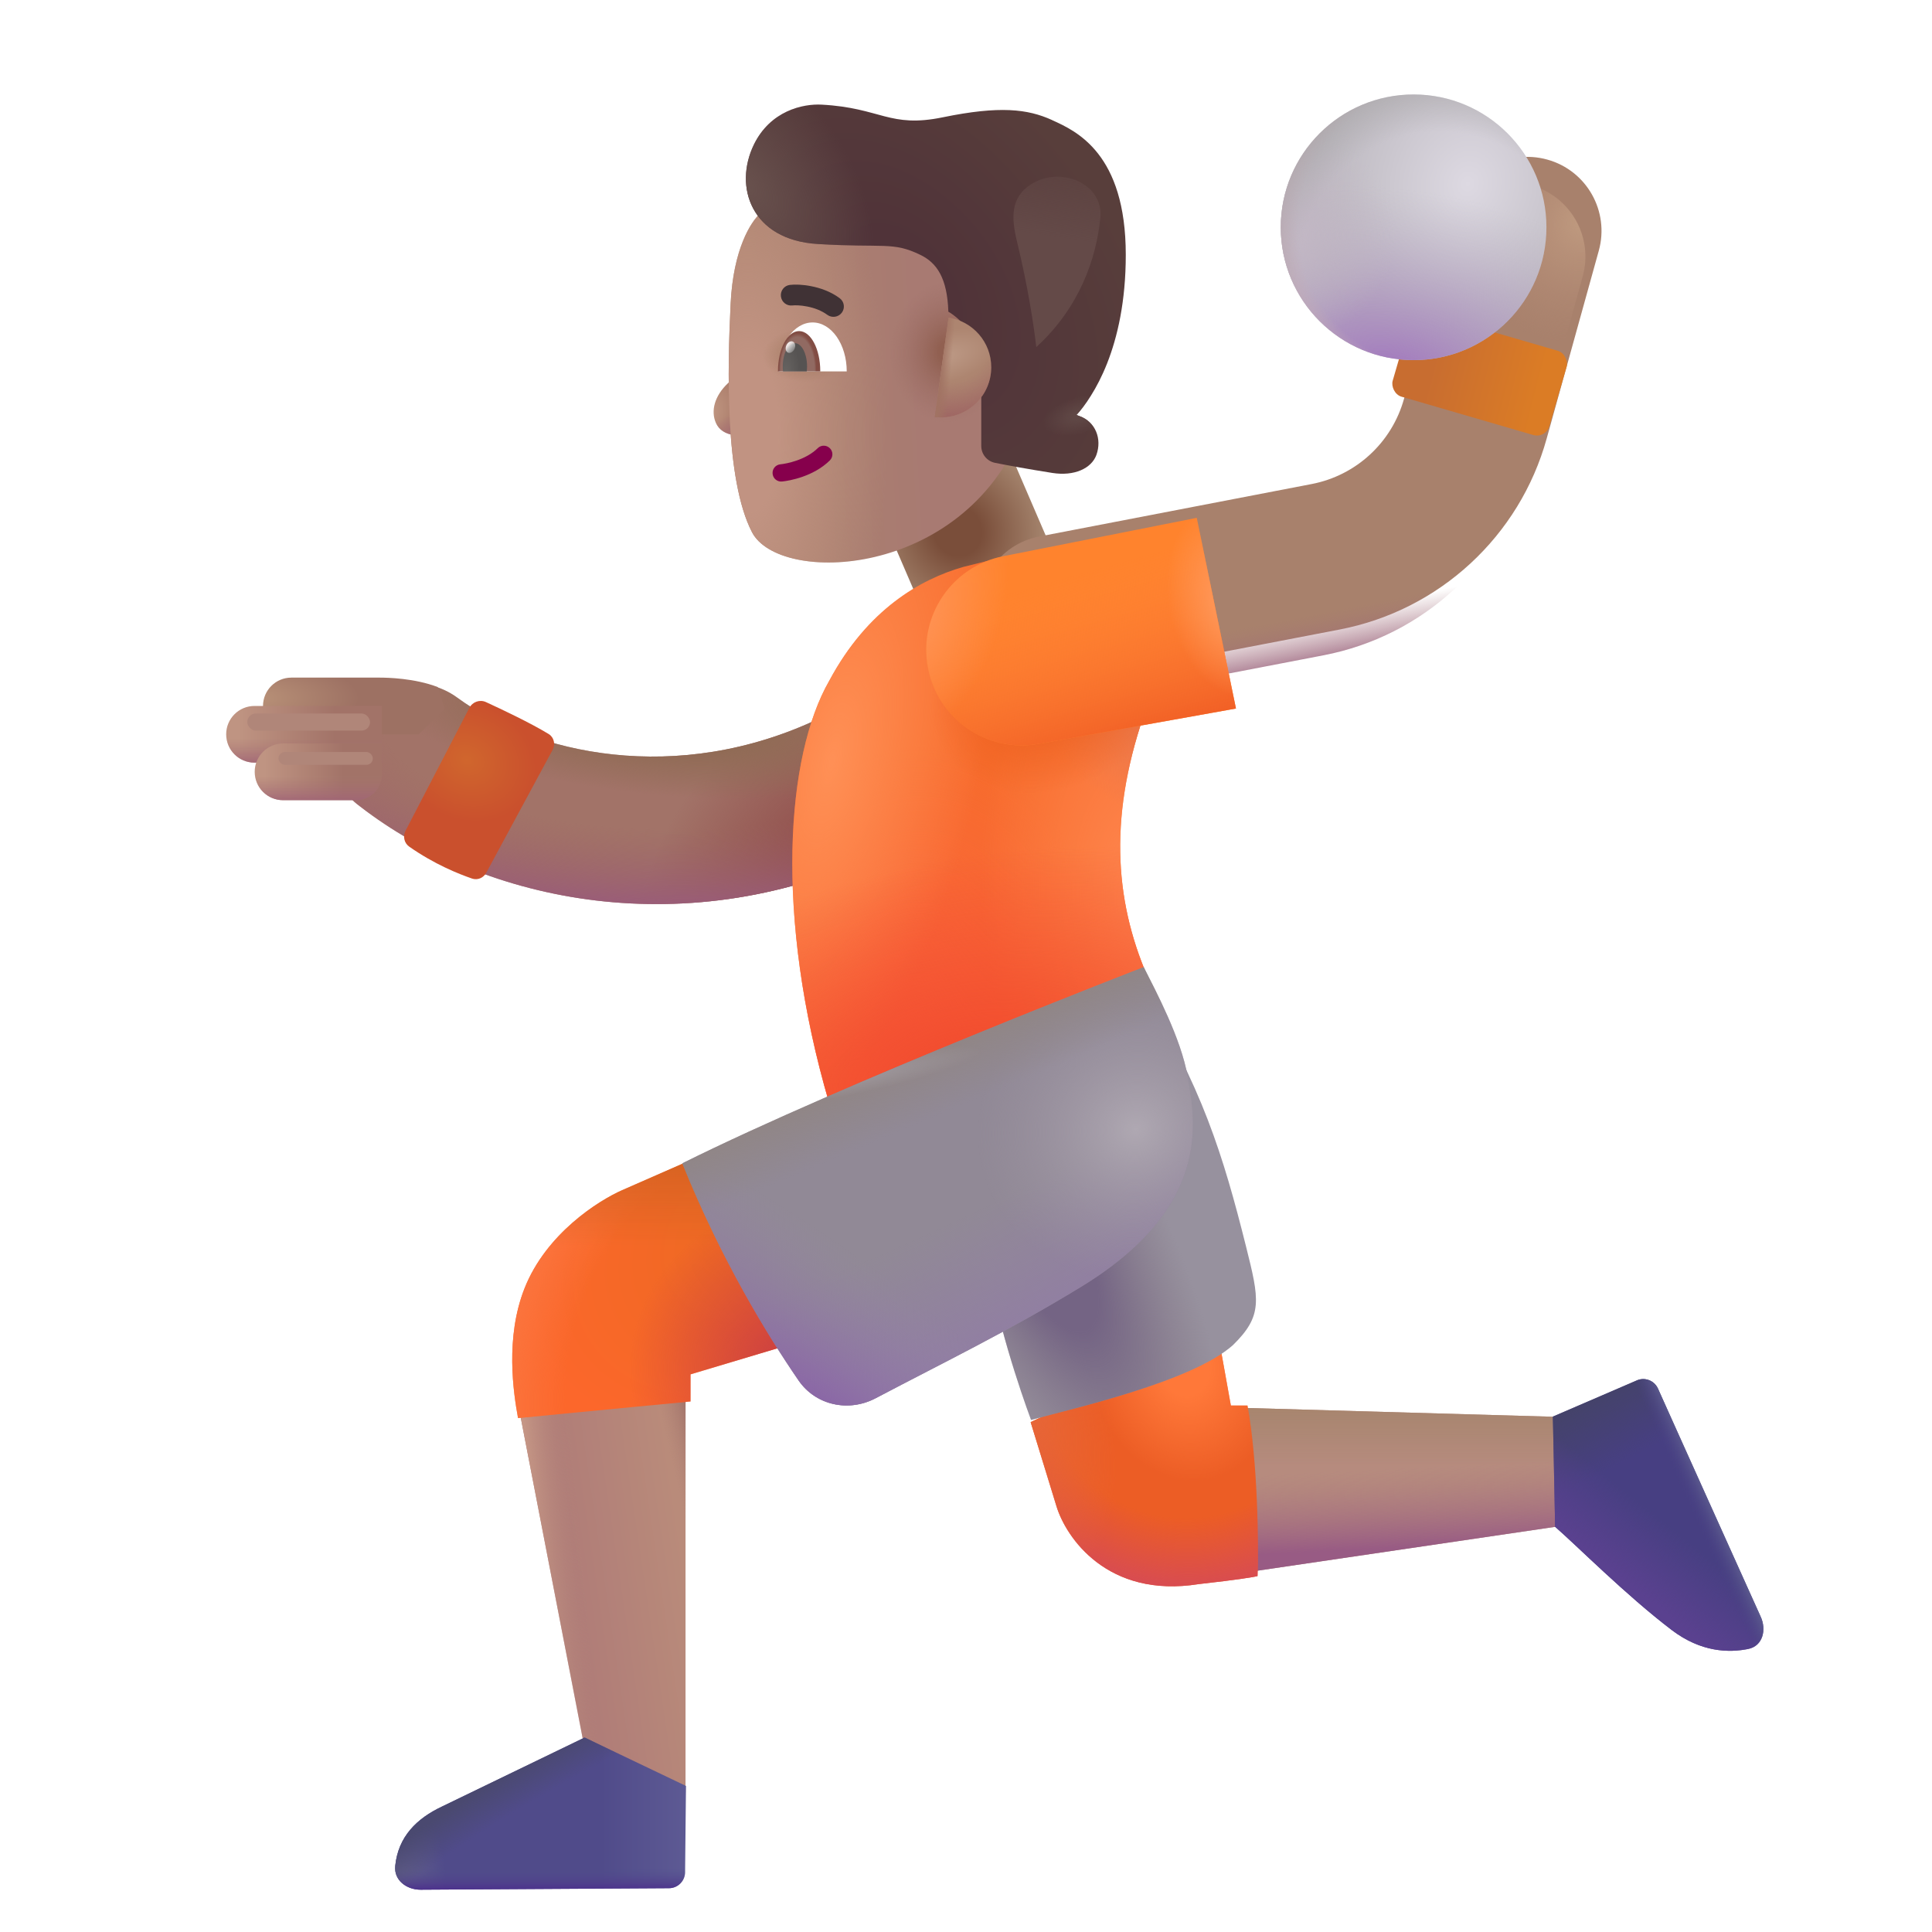 <svg viewBox="1 1 30 30" xmlns="http://www.w3.org/2000/svg">
<path d="M10.074 28.13L9.074 22.95L11.645 22.473V28.833L10.074 28.13Z" fill="url(#paint0_linear_3987_23779)"/>
<path d="M10.074 28.13L9.074 22.95L11.645 22.473V28.833L10.074 28.13Z" fill="url(#paint1_linear_3987_23779)"/>
<path d="M10.074 28.13L9.074 22.95L11.645 22.473V28.833L10.074 28.13Z" fill="url(#paint2_linear_3987_23779)"/>
<path d="M25.207 24.7L20.434 25.403L20.105 22.856L25.32 23.005L25.207 24.7Z" fill="#B68B7E"/>
<path d="M25.207 24.7L20.434 25.403L20.105 22.856L25.32 23.005L25.207 24.7Z" fill="url(#paint3_linear_3987_23779)"/>
<path d="M25.207 24.7L20.434 25.403L20.105 22.856L25.32 23.005L25.207 24.7Z" fill="url(#paint4_linear_3987_23779)"/>
<path d="M17.402 24.38L17.004 23.083L19.91 21.7L20.113 22.825H20.371C20.534 23.725 20.543 24.966 20.527 25.473C20.486 25.486 20.226 25.53 19.613 25.598C18.201 25.823 17.551 24.88 17.402 24.38Z" fill="#EC5D25"/>
<path d="M17.402 24.38L17.004 23.083L19.91 21.7L20.113 22.825H20.371C20.534 23.725 20.543 24.966 20.527 25.473C20.486 25.486 20.226 25.53 19.613 25.598C18.201 25.823 17.551 24.88 17.402 24.38Z" fill="url(#paint5_radial_3987_23779)"/>
<path d="M17.402 24.38L17.004 23.083L19.91 21.7L20.113 22.825H20.371C20.534 23.725 20.543 24.966 20.527 25.473C20.486 25.486 20.226 25.53 19.613 25.598C18.201 25.823 17.551 24.88 17.402 24.38Z" fill="url(#paint6_radial_3987_23779)"/>
<path d="M17.402 24.38L17.004 23.083L19.91 21.7L20.113 22.825H20.371C20.534 23.725 20.543 24.966 20.527 25.473C20.486 25.486 20.226 25.53 19.613 25.598C18.201 25.823 17.551 24.88 17.402 24.38Z" fill="url(#paint7_radial_3987_23779)"/>
<path d="M10.661 19.481L11.676 19.036L13.286 21.872L11.723 22.341V22.762L9.044 23.02C8.971 22.622 8.843 21.769 9.145 21.005C9.48 20.156 10.293 19.643 10.661 19.481Z" fill="url(#paint8_radial_3987_23779)"/>
<path d="M10.661 19.481L11.676 19.036L13.286 21.872L11.723 22.341V22.762L9.044 23.02C8.971 22.622 8.843 21.769 9.145 21.005C9.48 20.156 10.293 19.643 10.661 19.481Z" fill="url(#paint9_radial_3987_23779)"/>
<path d="M10.661 19.481L11.676 19.036L13.286 21.872L11.723 22.341V22.762L9.044 23.02C8.971 22.622 8.843 21.769 9.145 21.005C9.48 20.156 10.293 19.643 10.661 19.481Z" fill="url(#paint10_radial_3987_23779)"/>
<path d="M10.661 19.481L11.676 19.036L13.286 21.872L11.723 22.341V22.762L9.044 23.02C8.971 22.622 8.843 21.769 9.145 21.005C9.48 20.156 10.293 19.643 10.661 19.481Z" fill="url(#paint11_linear_3987_23779)"/>
<g filter="url(#filter0_i_3987_23779)">
<path d="M17.01 23.149C17.01 23.149 16.546 21.918 16.37 20.875C16.194 19.831 18.707 16.438 18.707 16.438C19.657 17.928 20.002 19.073 20.347 20.45C20.556 21.283 20.612 21.53 20.144 21.988C19.506 22.557 17.653 22.971 17.01 23.149Z" fill="#97919E"/>
<path d="M17.01 23.149C17.01 23.149 16.546 21.918 16.37 20.875C16.194 19.831 18.707 16.438 18.707 16.438C19.657 17.928 20.002 19.073 20.347 20.45C20.556 21.283 20.612 21.53 20.144 21.988C19.506 22.557 17.653 22.971 17.01 23.149Z" fill="url(#paint12_radial_3987_23779)"/>
</g>
<path fill-rule="evenodd" clip-rule="evenodd" d="M6.495 12.081C6.871 11.569 7.59 11.458 8.102 11.834C9.28 12.698 11.508 13.216 13.735 12.15C14.307 11.876 14.994 12.118 15.268 12.691C15.542 13.264 15.3 13.951 14.727 14.225C11.695 15.676 8.54 15.029 6.59 13.522C6.078 13.146 6.119 12.593 6.495 12.081Z" fill="#A27368"/>
<path fill-rule="evenodd" clip-rule="evenodd" d="M6.495 12.081C6.871 11.569 7.59 11.458 8.102 11.834C9.28 12.698 11.508 13.216 13.735 12.15C14.307 11.876 14.994 12.118 15.268 12.691C15.542 13.264 15.3 13.951 14.727 14.225C11.695 15.676 8.54 15.029 6.59 13.522C6.078 13.146 6.119 12.593 6.495 12.081Z" fill="url(#paint13_radial_3987_23779)"/>
<path fill-rule="evenodd" clip-rule="evenodd" d="M6.495 12.081C6.871 11.569 7.59 11.458 8.102 11.834C9.28 12.698 11.508 13.216 13.735 12.15C14.307 11.876 14.994 12.118 15.268 12.691C15.542 13.264 15.3 13.951 14.727 14.225C11.695 15.676 8.54 15.029 6.59 13.522C6.078 13.146 6.119 12.593 6.495 12.081Z" fill="url(#paint14_radial_3987_23779)"/>
<path fill-rule="evenodd" clip-rule="evenodd" d="M6.495 12.081C6.871 11.569 7.59 11.458 8.102 11.834C9.28 12.698 11.508 13.216 13.735 12.15C14.307 11.876 14.994 12.118 15.268 12.691C15.542 13.264 15.3 13.951 14.727 14.225C11.695 15.676 8.54 15.029 6.59 13.522C6.078 13.146 6.119 12.593 6.495 12.081Z" fill="url(#paint15_radial_3987_23779)"/>
<rect x="14.437" y="8.418" width="2.217" height="3.3" transform="rotate(-23.31 14.437 8.418)" fill="url(#paint16_radial_3987_23779)"/>
<path d="M15.953 9.805L16.627 9.636C16.86 9.578 17.103 9.568 17.34 9.606L18.871 11.801C18.228 13.486 18.276 14.835 18.773 16.055L13.876 18.13C13.02 15.212 13.21 12.732 13.875 11.574C14.473 10.455 15.301 9.993 15.953 9.805Z" fill="#F76C2C"/>
<path d="M15.953 9.805L16.627 9.636C16.86 9.578 17.103 9.568 17.34 9.606L18.871 11.801C18.228 13.486 18.276 14.835 18.773 16.055L13.876 18.13C13.02 15.212 13.21 12.732 13.875 11.574C14.473 10.455 15.301 9.993 15.953 9.805Z" fill="url(#paint17_radial_3987_23779)"/>
<path d="M15.953 9.805L16.627 9.636C16.86 9.578 17.103 9.568 17.34 9.606L18.871 11.801C18.228 13.486 18.276 14.835 18.773 16.055L13.876 18.13C13.02 15.212 13.21 12.732 13.875 11.574C14.473 10.455 15.301 9.993 15.953 9.805Z" fill="url(#paint18_radial_3987_23779)"/>
<path d="M15.953 9.805L16.627 9.636C16.86 9.578 17.103 9.568 17.34 9.606L18.871 11.801C18.228 13.486 18.276 14.835 18.773 16.055L13.876 18.13C13.02 15.212 13.21 12.732 13.875 11.574C14.473 10.455 15.301 9.993 15.953 9.805Z" fill="url(#paint19_radial_3987_23779)"/>
<path d="M15.953 9.805L16.627 9.636C16.86 9.578 17.103 9.568 17.34 9.606L18.871 11.801C18.228 13.486 18.276 14.835 18.773 16.055L13.876 18.13C13.02 15.212 13.21 12.732 13.875 11.574C14.473 10.455 15.301 9.993 15.953 9.805Z" fill="url(#paint20_radial_3987_23779)"/>
<path d="M15.953 9.805L16.627 9.636C16.86 9.578 17.103 9.568 17.34 9.606L18.871 11.801C18.228 13.486 18.276 14.835 18.773 16.055L13.876 18.13C13.02 15.212 13.21 12.732 13.875 11.574C14.473 10.455 15.301 9.993 15.953 9.805Z" fill="url(#paint21_radial_3987_23779)"/>
<path d="M15.953 9.805L16.627 9.636C16.86 9.578 17.103 9.568 17.34 9.606L18.871 11.801C18.228 13.486 18.276 14.835 18.773 16.055L13.876 18.13C13.02 15.212 13.21 12.732 13.875 11.574C14.473 10.455 15.301 9.993 15.953 9.805Z" fill="url(#paint22_radial_3987_23779)"/>
<path d="M7.863 29.052L10.078 27.98L11.652 28.732L11.638 30.071C11.637 30.209 11.524 30.32 11.387 30.32L7.532 30.343C7.311 30.344 7.114 30.193 7.137 29.974C7.183 29.521 7.47 29.237 7.863 29.052Z" fill="url(#paint23_linear_3987_23779)"/>
<path d="M7.863 29.052L10.078 27.98L11.652 28.732L11.638 30.071C11.637 30.209 11.524 30.32 11.387 30.32L7.532 30.343C7.311 30.344 7.114 30.193 7.137 29.974C7.183 29.521 7.47 29.237 7.863 29.052Z" fill="url(#paint24_radial_3987_23779)"/>
<path d="M7.863 29.052L10.078 27.98L11.652 28.732L11.638 30.071C11.637 30.209 11.524 30.32 11.387 30.32L7.532 30.343C7.311 30.344 7.114 30.193 7.137 29.974C7.183 29.521 7.47 29.237 7.863 29.052Z" fill="url(#paint25_linear_3987_23779)"/>
<path d="M7.863 29.052L10.078 27.98L11.652 28.732L11.638 30.071C11.637 30.209 11.524 30.32 11.387 30.32L7.532 30.343C7.311 30.344 7.114 30.193 7.137 29.974C7.183 29.521 7.47 29.237 7.863 29.052Z" fill="url(#paint26_radial_3987_23779)"/>
<path d="M26.407 22.439L25.113 22.997L25.148 24.708C25.479 24.996 26.252 25.773 26.956 26.309C27.415 26.659 27.85 26.665 28.148 26.605C28.374 26.559 28.435 26.304 28.336 26.096L26.742 22.557C26.682 22.432 26.532 22.379 26.407 22.439Z" fill="#473F82"/>
<path d="M26.407 22.439L25.113 22.997L25.148 24.708C25.479 24.996 26.252 25.773 26.956 26.309C27.415 26.659 27.85 26.665 28.148 26.605C28.374 26.559 28.435 26.304 28.336 26.096L26.742 22.557C26.682 22.432 26.532 22.379 26.407 22.439Z" fill="url(#paint27_linear_3987_23779)"/>
<path d="M26.407 22.439L25.113 22.997L25.148 24.708C25.479 24.996 26.252 25.773 26.956 26.309C27.415 26.659 27.85 26.665 28.148 26.605C28.374 26.559 28.435 26.304 28.336 26.096L26.742 22.557C26.682 22.432 26.532 22.379 26.407 22.439Z" fill="url(#paint28_linear_3987_23779)"/>
<path d="M26.407 22.439L25.113 22.997L25.148 24.708C25.479 24.996 26.252 25.773 26.956 26.309C27.415 26.659 27.85 26.665 28.148 26.605C28.374 26.559 28.435 26.304 28.336 26.096L26.742 22.557C26.682 22.432 26.532 22.379 26.407 22.439Z" fill="url(#paint29_linear_3987_23779)"/>
<path d="M18.76 16.018C18.76 16.018 14.128 17.804 11.595 19.064C12.197 20.567 12.929 21.75 13.399 22.434C13.667 22.824 14.179 22.932 14.598 22.711C15.683 22.14 16.642 21.68 17.78 20.986C19.821 19.741 19.564 18.419 19.443 17.721C19.338 17.117 18.952 16.399 18.76 16.018Z" fill="#918996"/>
<path d="M18.76 16.018C18.76 16.018 14.128 17.804 11.595 19.064C12.197 20.567 12.929 21.75 13.399 22.434C13.667 22.824 14.179 22.932 14.598 22.711C15.683 22.14 16.642 21.68 17.78 20.986C19.821 19.741 19.564 18.419 19.443 17.721C19.338 17.117 18.952 16.399 18.76 16.018Z" fill="url(#paint30_radial_3987_23779)"/>
<path d="M18.76 16.018C18.76 16.018 14.128 17.804 11.595 19.064C12.197 20.567 12.929 21.75 13.399 22.434C13.667 22.824 14.179 22.932 14.598 22.711C15.683 22.14 16.642 21.68 17.78 20.986C19.821 19.741 19.564 18.419 19.443 17.721C19.338 17.117 18.952 16.399 18.76 16.018Z" fill="url(#paint31_radial_3987_23779)"/>
<path d="M18.76 16.018C18.76 16.018 14.128 17.804 11.595 19.064C12.197 20.567 12.929 21.75 13.399 22.434C13.667 22.824 14.179 22.932 14.598 22.711C15.683 22.14 16.642 21.68 17.78 20.986C19.821 19.741 19.564 18.419 19.443 17.721C19.338 17.117 18.952 16.399 18.76 16.018Z" fill="url(#paint32_radial_3987_23779)"/>
<path d="M18.76 16.018C18.76 16.018 14.128 17.804 11.595 19.064C12.197 20.567 12.929 21.75 13.399 22.434C13.667 22.824 14.179 22.932 14.598 22.711C15.683 22.14 16.642 21.68 17.78 20.986C19.821 19.741 19.564 18.419 19.443 17.721C19.338 17.117 18.952 16.399 18.76 16.018Z" fill="url(#paint33_linear_3987_23779)"/>
<path d="M18.76 16.018C18.76 16.018 14.128 17.804 11.595 19.064C12.197 20.567 12.929 21.75 13.399 22.434C13.667 22.824 14.179 22.932 14.598 22.711C15.683 22.14 16.642 21.68 17.78 20.986C19.821 19.741 19.564 18.419 19.443 17.721C19.338 17.117 18.952 16.399 18.76 16.018Z" fill="url(#paint34_radial_3987_23779)"/>
<g filter="url(#filter1_ii_3987_23779)">
<path fill-rule="evenodd" clip-rule="evenodd" d="M24.776 3.878C25.388 4.047 25.746 4.681 25.576 5.293L24.767 8.209C24.346 9.728 23.101 10.877 21.553 11.175L17.321 11.989C16.697 12.11 16.094 11.701 15.974 11.078C15.854 10.454 16.262 9.851 16.886 9.731L21.118 8.916C21.808 8.783 22.363 8.271 22.551 7.594L23.36 4.678C23.53 4.066 24.164 3.708 24.776 3.878Z" fill="#A8816C"/>
</g>
<path fill-rule="evenodd" clip-rule="evenodd" d="M24.776 3.878C25.388 4.047 25.746 4.681 25.576 5.293L24.767 8.209C24.346 9.728 23.101 10.877 21.553 11.175L17.321 11.989C16.697 12.11 16.094 11.701 15.974 11.078C15.854 10.454 16.262 9.851 16.886 9.731L21.118 8.916C21.808 8.783 22.363 8.271 22.551 7.594L23.36 4.678C23.53 4.066 24.164 3.708 24.776 3.878Z" fill="url(#paint35_linear_3987_23779)"/>
<path fill-rule="evenodd" clip-rule="evenodd" d="M24.776 3.878C25.388 4.047 25.746 4.681 25.576 5.293L24.767 8.209C24.346 9.728 23.101 10.877 21.553 11.175L17.321 11.989C16.697 12.11 16.094 11.701 15.974 11.078C15.854 10.454 16.262 9.851 16.886 9.731L21.118 8.916C21.808 8.783 22.363 8.271 22.551 7.594L23.36 4.678C23.53 4.066 24.164 3.708 24.776 3.878Z" fill="url(#paint36_radial_3987_23779)"/>
<path d="M20.192 12.002L19.583 9.041L16.577 9.637C15.784 9.795 15.264 10.557 15.406 11.353C15.55 12.159 16.321 12.695 17.127 12.551L20.192 12.002Z" fill="#FF832D"/>
<path d="M20.192 12.002L19.583 9.041L16.577 9.637C15.784 9.795 15.264 10.557 15.406 11.353C15.55 12.159 16.321 12.695 17.127 12.551L20.192 12.002Z" fill="url(#paint37_linear_3987_23779)"/>
<path d="M20.192 12.002L19.583 9.041L16.577 9.637C15.784 9.795 15.264 10.557 15.406 11.353C15.55 12.159 16.321 12.695 17.127 12.551L20.192 12.002Z" fill="url(#paint38_radial_3987_23779)"/>
<path d="M20.192 12.002L19.583 9.041L16.577 9.637C15.784 9.795 15.264 10.557 15.406 11.353C15.55 12.159 16.321 12.695 17.127 12.551L20.192 12.002Z" fill="url(#paint39_radial_3987_23779)"/>
<rect x="22.95" y="5.796" width="2.533" height="1.362" rx="0.2" transform="rotate(16.211 22.95 5.796)" fill="url(#paint40_linear_3987_23779)"/>
<path d="M5.084 11.962C5.084 11.719 5.281 11.522 5.524 11.522H6.898C7.01 11.522 7.438 11.53 7.797 11.669L7.906 12.009L7.503 12.402H5.524C5.281 12.402 5.084 12.205 5.084 11.962Z" fill="url(#paint41_radial_3987_23779)"/>
<path d="M4.512 12.402C4.512 12.159 4.709 11.962 4.952 11.962H6.931V12.842H4.952C4.709 12.842 4.512 12.645 4.512 12.402Z" fill="url(#paint42_linear_3987_23779)"/>
<path d="M4.512 12.402C4.512 12.159 4.709 11.962 4.952 11.962H6.931V12.842H4.952C4.709 12.842 4.512 12.645 4.512 12.402Z" fill="url(#paint43_linear_3987_23779)"/>
<path d="M4.955 12.985C4.955 12.742 5.152 12.545 5.395 12.545H6.931V13.025C6.931 13.246 6.752 13.425 6.531 13.425H5.395C5.152 13.425 4.955 13.228 4.955 12.985Z" fill="url(#paint44_linear_3987_23779)"/>
<path d="M4.955 12.985C4.955 12.742 5.152 12.545 5.395 12.545H6.931V13.025C6.931 13.246 6.752 13.425 6.531 13.425H5.395C5.152 13.425 4.955 13.228 4.955 12.985Z" fill="url(#paint45_linear_3987_23779)"/>
<path d="M8.288 11.992C8.337 11.898 8.45 11.858 8.546 11.902C8.79 12.014 9.24 12.227 9.52 12.398C9.604 12.45 9.627 12.558 9.581 12.644L8.552 14.55C8.509 14.632 8.416 14.672 8.329 14.642C8.125 14.572 7.742 14.419 7.355 14.147C7.275 14.091 7.253 13.986 7.297 13.9L8.288 11.992Z" fill="url(#paint46_radial_3987_23779)"/>
<path d="M25.013 4.529C25.013 5.668 24.09 6.592 22.951 6.592C21.811 6.592 20.888 5.668 20.888 4.529C20.888 3.39 21.811 2.467 22.951 2.467C24.09 2.467 25.013 3.39 25.013 4.529Z" fill="url(#paint47_radial_3987_23779)"/>
<path d="M25.013 4.529C25.013 5.668 24.09 6.592 22.951 6.592C21.811 6.592 20.888 5.668 20.888 4.529C20.888 3.39 21.811 2.467 22.951 2.467C24.09 2.467 25.013 3.39 25.013 4.529Z" fill="url(#paint48_radial_3987_23779)"/>
<path d="M25.013 4.529C25.013 5.668 24.09 6.592 22.951 6.592C21.811 6.592 20.888 5.668 20.888 4.529C20.888 3.39 21.811 2.467 22.951 2.467C24.09 2.467 25.013 3.39 25.013 4.529Z" fill="url(#paint49_radial_3987_23779)"/>
<path d="M25.013 4.529C25.013 5.668 24.09 6.592 22.951 6.592C21.811 6.592 20.888 5.668 20.888 4.529C20.888 3.39 21.811 2.467 22.951 2.467C24.09 2.467 25.013 3.39 25.013 4.529Z" fill="url(#paint50_radial_3987_23779)"/>
<path d="M25.013 4.529C25.013 5.668 24.09 6.592 22.951 6.592C21.811 6.592 20.888 5.668 20.888 4.529C20.888 3.39 21.811 2.467 22.951 2.467C24.09 2.467 25.013 3.39 25.013 4.529Z" fill="url(#paint51_radial_3987_23779)"/>
<g filter="url(#filter2_f_3987_23779)">
<rect x="5.324" y="12.677" width="1.465" height="0.199" rx="0.099" fill="#B08679"/>
</g>
<g filter="url(#filter3_f_3987_23779)">
<rect x="4.84" y="12.079" width="1.906" height="0.266" rx="0.133" fill="#B08679"/>
</g>
<path d="M12.305 6.949C12.473 6.792 12.559 6.557 12.582 6.459H12.774V7.665C12.544 7.812 12.214 7.789 12.117 7.569C12.033 7.38 12.096 7.146 12.305 6.949Z" fill="url(#paint52_radial_3987_23779)"/>
<path d="M12.305 6.949C12.473 6.792 12.559 6.557 12.582 6.459H12.774V7.665C12.544 7.812 12.214 7.789 12.117 7.569C12.033 7.38 12.096 7.146 12.305 6.949Z" fill="url(#paint53_radial_3987_23779)"/>
<g filter="url(#filter4_i_3987_23779)">
<path d="M12.545 5.916C12.586 5.057 12.865 4.643 12.996 4.522H16.996L17.063 7.913C16.134 10.188 13.299 10.285 12.876 9.462C12.453 8.64 12.497 6.91 12.545 5.916Z" fill="url(#paint54_linear_3987_23779)"/>
<path d="M12.545 5.916C12.586 5.057 12.865 4.643 12.996 4.522H16.996L17.063 7.913C16.134 10.188 13.299 10.285 12.876 9.462C12.453 8.64 12.497 6.91 12.545 5.916Z" fill="url(#paint55_radial_3987_23779)"/>
<path d="M12.545 5.916C12.586 5.057 12.865 4.643 12.996 4.522H16.996L17.063 7.913C16.134 10.188 13.299 10.285 12.876 9.462C12.453 8.64 12.497 6.91 12.545 5.916Z" fill="url(#paint56_radial_3987_23779)"/>
<path d="M12.545 5.916C12.586 5.057 12.865 4.643 12.996 4.522H16.996L17.063 7.913C16.134 10.188 13.299 10.285 12.876 9.462C12.453 8.64 12.497 6.91 12.545 5.916Z" fill="url(#paint57_radial_3987_23779)"/>
</g>
<g filter="url(#filter5_i_3987_23779)">
<path d="M12.707 3.394C12.962 2.872 13.464 2.758 13.762 2.775C14.683 2.825 14.809 3.143 15.642 2.971C16.523 2.79 16.957 2.842 17.334 3.013L17.341 3.017C17.713 3.185 18.481 3.534 18.481 5.107C18.481 6.556 17.965 7.32 17.715 7.594L17.764 7.612C18.012 7.701 18.114 7.965 18.025 8.214C17.948 8.425 17.68 8.547 17.342 8.494C16.956 8.433 16.673 8.381 16.451 8.337C16.326 8.312 16.237 8.202 16.237 8.075V6.882C16.237 6.38 15.882 6.08 15.726 5.99C15.709 5.471 15.55 5.232 15.29 5.107C14.861 4.899 14.727 5.002 13.699 4.939C12.665 4.877 12.389 4.048 12.707 3.394Z" fill="url(#paint58_radial_3987_23779)"/>
<path d="M12.707 3.394C12.962 2.872 13.464 2.758 13.762 2.775C14.683 2.825 14.809 3.143 15.642 2.971C16.523 2.79 16.957 2.842 17.334 3.013L17.341 3.017C17.713 3.185 18.481 3.534 18.481 5.107C18.481 6.556 17.965 7.32 17.715 7.594L17.764 7.612C18.012 7.701 18.114 7.965 18.025 8.214C17.948 8.425 17.68 8.547 17.342 8.494C16.956 8.433 16.673 8.381 16.451 8.337C16.326 8.312 16.237 8.202 16.237 8.075V6.882C16.237 6.38 15.882 6.08 15.726 5.99C15.709 5.471 15.55 5.232 15.29 5.107C14.861 4.899 14.727 5.002 13.699 4.939C12.665 4.877 12.389 4.048 12.707 3.394Z" fill="url(#paint59_radial_3987_23779)"/>
<path d="M12.707 3.394C12.962 2.872 13.464 2.758 13.762 2.775C14.683 2.825 14.809 3.143 15.642 2.971C16.523 2.79 16.957 2.842 17.334 3.013L17.341 3.017C17.713 3.185 18.481 3.534 18.481 5.107C18.481 6.556 17.965 7.32 17.715 7.594L17.764 7.612C18.012 7.701 18.114 7.965 18.025 8.214C17.948 8.425 17.68 8.547 17.342 8.494C16.956 8.433 16.673 8.381 16.451 8.337C16.326 8.312 16.237 8.202 16.237 8.075V6.882C16.237 6.38 15.882 6.08 15.726 5.99C15.709 5.471 15.55 5.232 15.29 5.107C14.861 4.899 14.727 5.002 13.699 4.939C12.665 4.877 12.389 4.048 12.707 3.394Z" fill="url(#paint60_radial_3987_23779)"/>
</g>
<path d="M15.515 7.475L15.729 5.932C16.104 5.988 16.392 6.311 16.392 6.702C16.392 7.132 16.043 7.481 15.613 7.481C15.58 7.481 15.547 7.479 15.515 7.475Z" fill="url(#paint61_radial_3987_23779)"/>
<path d="M15.515 7.475L15.729 5.932C16.104 5.988 16.392 6.311 16.392 6.702C16.392 7.132 16.043 7.481 15.613 7.481C15.58 7.481 15.547 7.479 15.515 7.475Z" fill="url(#paint62_radial_3987_23779)"/>
<path d="M15.515 7.475L15.729 5.932C16.104 5.988 16.392 6.311 16.392 6.702C16.392 7.132 16.043 7.481 15.613 7.481C15.58 7.481 15.547 7.479 15.515 7.475Z" fill="url(#paint63_linear_3987_23779)"/>
<path fill-rule="evenodd" clip-rule="evenodd" d="M13.887 7.961C13.939 8.013 13.938 8.098 13.885 8.15C13.63 8.4 13.261 8.465 13.143 8.477C13.07 8.484 13.004 8.431 12.997 8.357C12.989 8.283 13.043 8.218 13.116 8.21C13.216 8.2 13.509 8.144 13.698 7.959C13.75 7.907 13.835 7.908 13.887 7.961Z" fill="#86004C"/>
<g filter="url(#filter6_i_3987_23779)">
<path fill-rule="evenodd" clip-rule="evenodd" d="M13.637 5.66C13.53 5.638 13.441 5.639 13.405 5.643C13.317 5.654 13.237 5.592 13.226 5.503C13.215 5.415 13.277 5.335 13.365 5.324C13.441 5.315 13.565 5.317 13.701 5.345C13.837 5.372 13.998 5.426 14.138 5.53C14.21 5.583 14.225 5.684 14.172 5.755C14.119 5.826 14.018 5.841 13.947 5.789C13.856 5.722 13.744 5.681 13.637 5.66Z" fill="#403235"/>
</g>
<path d="M13.088 6.767H14.148C14.148 6.347 13.91 6.007 13.618 6.007C13.325 6.007 13.088 6.347 13.088 6.767Z" fill="white"/>
<path d="M13.737 6.767L13.737 6.763C13.737 6.419 13.59 6.141 13.408 6.141C13.227 6.141 13.08 6.419 13.08 6.763L13.08 6.767H13.737Z" fill="url(#paint64_radial_3987_23779)"/>
<path d="M13.527 6.767C13.53 6.742 13.532 6.716 13.532 6.689C13.532 6.491 13.447 6.329 13.343 6.329C13.239 6.329 13.155 6.491 13.155 6.689C13.155 6.716 13.156 6.742 13.159 6.767H13.527Z" fill="url(#paint65_radial_3987_23779)"/>
<ellipse cx="13.274" cy="6.39" rx="0.069" ry="0.094" transform="rotate(24.61 13.274 6.39)" fill="url(#paint66_linear_3987_23779)"/>
<g filter="url(#filter7_f_3987_23779)">
<path d="M16.794 4.76C16.961 5.441 17.059 6.094 17.091 6.39C17.768 5.771 18.023 5.01 18.086 4.384C18.14 3.85 17.47 3.572 17.015 3.858C16.687 4.065 16.702 4.383 16.794 4.76Z" fill="url(#paint67_linear_3987_23779)"/>
</g>
<defs>
<filter id="filter0_i_3987_23779" x="16.361" y="16.338" width="4.141" height="6.811" filterUnits="userSpaceOnUse" color-interpolation-filters="sRGB">
<feFlood flood-opacity="0" result="BackgroundImageFix"/>
<feBlend mode="normal" in="SourceGraphic" in2="BackgroundImageFix" result="shape"/>
<feColorMatrix in="SourceAlpha" type="matrix" values="0 0 0 0 0 0 0 0 0 0 0 0 0 0 0 0 0 0 127 0" result="hardAlpha"/>
<feOffset dy="-0.1"/>
<feGaussianBlur stdDeviation="0.25"/>
<feComposite in2="hardAlpha" operator="arithmetic" k2="-1" k3="1"/>
<feColorMatrix type="matrix" values="0 0 0 0 0.514 0 0 0 0 0.459 0 0 0 0 0.482 0 0 0 1 0"/>
<feBlend mode="normal" in2="shape" result="effect1_innerShadow_3987_23779"/>
</filter>
<filter id="filter1_ii_3987_23779" x="15.953" y="3.335" width="9.915" height="8.775" filterUnits="userSpaceOnUse" color-interpolation-filters="sRGB">
<feFlood flood-opacity="0" result="BackgroundImageFix"/>
<feBlend mode="normal" in="SourceGraphic" in2="BackgroundImageFix" result="shape"/>
<feColorMatrix in="SourceAlpha" type="matrix" values="0 0 0 0 0 0 0 0 0 0 0 0 0 0 0 0 0 0 127 0" result="hardAlpha"/>
<feOffset dx="0.25" dy="-0.5"/>
<feGaussianBlur stdDeviation="0.5"/>
<feComposite in2="hardAlpha" operator="arithmetic" k2="-1" k3="1"/>
<feColorMatrix type="matrix" values="0 0 0 0 0.576 0 0 0 0 0.349 0 0 0 0 0.467 0 0 0 1 0"/>
<feBlend mode="normal" in2="shape" result="effect1_innerShadow_3987_23779"/>
<feColorMatrix in="SourceAlpha" type="matrix" values="0 0 0 0 0 0 0 0 0 0 0 0 0 0 0 0 0 0 127 0" result="hardAlpha"/>
<feOffset dy="0.1"/>
<feGaussianBlur stdDeviation="0.15"/>
<feComposite in2="hardAlpha" operator="arithmetic" k2="-1" k3="1"/>
<feColorMatrix type="matrix" values="0 0 0 0 0.557 0 0 0 0 0.435 0 0 0 0 0.357 0 0 0 1 0"/>
<feBlend mode="normal" in2="effect1_innerShadow_3987_23779" result="effect2_innerShadow_3987_23779"/>
</filter>
<filter id="filter2_f_3987_23779" x="5.024" y="12.377" width="2.065" height="0.799" filterUnits="userSpaceOnUse" color-interpolation-filters="sRGB">
<feFlood flood-opacity="0" result="BackgroundImageFix"/>
<feBlend mode="normal" in="SourceGraphic" in2="BackgroundImageFix" result="shape"/>
<feGaussianBlur stdDeviation="0.15" result="effect1_foregroundBlur_3987_23779"/>
</filter>
<filter id="filter3_f_3987_23779" x="4.54" y="11.779" width="2.506" height="0.866" filterUnits="userSpaceOnUse" color-interpolation-filters="sRGB">
<feFlood flood-opacity="0" result="BackgroundImageFix"/>
<feBlend mode="normal" in="SourceGraphic" in2="BackgroundImageFix" result="shape"/>
<feGaussianBlur stdDeviation="0.15" result="effect1_foregroundBlur_3987_23779"/>
</filter>
<filter id="filter4_i_3987_23779" x="12.315" y="4.322" width="4.748" height="5.612" filterUnits="userSpaceOnUse" color-interpolation-filters="sRGB">
<feFlood flood-opacity="0" result="BackgroundImageFix"/>
<feBlend mode="normal" in="SourceGraphic" in2="BackgroundImageFix" result="shape"/>
<feColorMatrix in="SourceAlpha" type="matrix" values="0 0 0 0 0 0 0 0 0 0 0 0 0 0 0 0 0 0 127 0" result="hardAlpha"/>
<feOffset dx="-0.2" dy="-0.2"/>
<feGaussianBlur stdDeviation="0.5"/>
<feComposite in2="hardAlpha" operator="arithmetic" k2="-1" k3="1"/>
<feColorMatrix type="matrix" values="0 0 0 0 0.655 0 0 0 0 0.345 0 0 0 0 0.361 0 0 0 1 0"/>
<feBlend mode="normal" in2="shape" result="effect1_innerShadow_3987_23779"/>
</filter>
<filter id="filter5_i_3987_23779" x="12.582" y="2.623" width="5.899" height="5.883" filterUnits="userSpaceOnUse" color-interpolation-filters="sRGB">
<feFlood flood-opacity="0" result="BackgroundImageFix"/>
<feBlend mode="normal" in="SourceGraphic" in2="BackgroundImageFix" result="shape"/>
<feColorMatrix in="SourceAlpha" type="matrix" values="0 0 0 0 0 0 0 0 0 0 0 0 0 0 0 0 0 0 127 0" result="hardAlpha"/>
<feOffset dy="-0.15"/>
<feGaussianBlur stdDeviation="0.15"/>
<feComposite in2="hardAlpha" operator="arithmetic" k2="-1" k3="1"/>
<feColorMatrix type="matrix" values="0 0 0 0 0.255 0 0 0 0 0.149 0 0 0 0 0.169 0 0 0 1 0"/>
<feBlend mode="normal" in2="shape" result="effect1_innerShadow_3987_23779"/>
</filter>
<filter id="filter6_i_3987_23779" x="13.124" y="5.319" width="1.079" height="0.601" filterUnits="userSpaceOnUse" color-interpolation-filters="sRGB">
<feFlood flood-opacity="0" result="BackgroundImageFix"/>
<feBlend mode="normal" in="SourceGraphic" in2="BackgroundImageFix" result="shape"/>
<feColorMatrix in="SourceAlpha" type="matrix" values="0 0 0 0 0 0 0 0 0 0 0 0 0 0 0 0 0 0 127 0" result="hardAlpha"/>
<feOffset dx="-0.1" dy="0.1"/>
<feGaussianBlur stdDeviation="0.1"/>
<feComposite in2="hardAlpha" operator="arithmetic" k2="-1" k3="1"/>
<feColorMatrix type="matrix" values="0 0 0 0 0.22 0 0 0 0 0.169 0 0 0 0 0.18 0 0 0 1 0"/>
<feBlend mode="normal" in2="shape" result="effect1_innerShadow_3987_23779"/>
</filter>
<filter id="filter7_f_3987_23779" x="16.237" y="3.244" width="2.352" height="3.646" filterUnits="userSpaceOnUse" color-interpolation-filters="sRGB">
<feFlood flood-opacity="0" result="BackgroundImageFix"/>
<feBlend mode="normal" in="SourceGraphic" in2="BackgroundImageFix" result="shape"/>
<feGaussianBlur stdDeviation="0.25" result="effect1_foregroundBlur_3987_23779"/>
</filter>
<linearGradient id="paint0_linear_3987_23779" x1="11.824" y1="26.512" x2="10.137" y2="26.762" gradientUnits="userSpaceOnUse">
<stop stop-color="#B98B7A"/>
<stop offset="1" stop-color="#B07D78"/>
</linearGradient>
<linearGradient id="paint1_linear_3987_23779" x1="9.277" y1="24.825" x2="9.996" y2="24.762" gradientUnits="userSpaceOnUse">
<stop stop-color="#C59685"/>
<stop offset="1" stop-color="#AF7F77" stop-opacity="0"/>
</linearGradient>
<linearGradient id="paint2_linear_3987_23779" x1="11.746" y1="23.114" x2="11.316" y2="23.216" gradientUnits="userSpaceOnUse">
<stop stop-color="#A1736A"/>
<stop offset="1" stop-color="#AF8175" stop-opacity="0"/>
</linearGradient>
<linearGradient id="paint3_linear_3987_23779" x1="23.277" y1="25.005" x2="23.219" y2="23.782" gradientUnits="userSpaceOnUse">
<stop stop-color="#985B84"/>
<stop offset="1" stop-color="#AC787C" stop-opacity="0"/>
</linearGradient>
<linearGradient id="paint4_linear_3987_23779" x1="22.656" y1="22.856" x2="22.656" y2="23.766" gradientUnits="userSpaceOnUse">
<stop stop-color="#A7856E"/>
<stop offset="1" stop-color="#A7856E" stop-opacity="0"/>
</linearGradient>
<radialGradient id="paint5_radial_3987_23779" cx="0" cy="0" r="1" gradientUnits="userSpaceOnUse" gradientTransform="translate(19.387 22.2) rotate(76.083) scale(1.819 1.467)">
<stop offset="0.264" stop-color="#FF7839"/>
<stop offset="1" stop-color="#FF7839" stop-opacity="0"/>
</radialGradient>
<radialGradient id="paint6_radial_3987_23779" cx="0" cy="0" r="1" gradientUnits="userSpaceOnUse" gradientTransform="translate(19.34 22.684) rotate(100.972) scale(3.003 3.327)">
<stop offset="0.625" stop-color="#D74B53" stop-opacity="0"/>
<stop offset="1" stop-color="#D74B53"/>
</radialGradient>
<radialGradient id="paint7_radial_3987_23779" cx="0" cy="0" r="1" gradientUnits="userSpaceOnUse" gradientTransform="translate(17.004 22.887) rotate(76.789) scale(2.632 1.216)">
<stop stop-color="#E76637"/>
<stop offset="1" stop-color="#E76637" stop-opacity="0"/>
</radialGradient>
<radialGradient id="paint8_radial_3987_23779" cx="0" cy="0" r="1" gradientUnits="userSpaceOnUse" gradientTransform="translate(13.286 19.919) rotate(149.404) scale(4.421 2.909)">
<stop offset="0.313" stop-color="#EF6923"/>
<stop offset="1" stop-color="#FC672B"/>
</radialGradient>
<radialGradient id="paint9_radial_3987_23779" cx="0" cy="0" r="1" gradientUnits="userSpaceOnUse" gradientTransform="translate(13.286 22.169) rotate(-134.88) scale(2.47 2.568)">
<stop offset="0.132" stop-color="#CF433F"/>
<stop offset="1" stop-color="#CF433F" stop-opacity="0"/>
</radialGradient>
<radialGradient id="paint10_radial_3987_23779" cx="0" cy="0" r="1" gradientUnits="userSpaceOnUse" gradientTransform="translate(12.574 22.2) rotate(-162.066) scale(3.806 4.873)">
<stop offset="0.713" stop-color="#FB7640" stop-opacity="0"/>
<stop offset="1" stop-color="#FB7640"/>
</radialGradient>
<linearGradient id="paint11_linear_3987_23779" x1="11.12" y1="19.036" x2="11.12" y2="20.356" gradientUnits="userSpaceOnUse">
<stop stop-color="#D76322"/>
<stop offset="1" stop-color="#D76322" stop-opacity="0"/>
</linearGradient>
<radialGradient id="paint12_radial_3987_23779" cx="0" cy="0" r="1" gradientUnits="userSpaceOnUse" gradientTransform="translate(17.074 20.187) rotate(62.835) scale(5.339 1.912)">
<stop offset="0.329" stop-color="#746484"/>
<stop offset="1" stop-color="#827483" stop-opacity="0"/>
</radialGradient>
<radialGradient id="paint13_radial_3987_23779" cx="0" cy="0" r="1" gradientUnits="userSpaceOnUse" gradientTransform="translate(14.012 14.544) rotate(-137.447) scale(2.588 3.674)">
<stop offset="0.243" stop-color="#92504D"/>
<stop offset="1" stop-color="#92504D" stop-opacity="0"/>
</radialGradient>
<radialGradient id="paint14_radial_3987_23779" cx="0" cy="0" r="1" gradientUnits="userSpaceOnUse" gradientTransform="translate(11.387 12.216) rotate(90.588) scale(3.047 8.207)">
<stop offset="0.543" stop-color="#9D6364" stop-opacity="0"/>
<stop offset="0.952" stop-color="#995B7A"/>
</radialGradient>
<radialGradient id="paint15_radial_3987_23779" cx="0" cy="0" r="1" gradientUnits="userSpaceOnUse" gradientTransform="translate(11.09 12.169) rotate(96.172) scale(1.163 4.151)">
<stop offset="0.411" stop-color="#906B55"/>
<stop offset="1" stop-color="#906B55" stop-opacity="0"/>
</radialGradient>
<radialGradient id="paint16_radial_3987_23779" cx="0" cy="0" r="1" gradientUnits="userSpaceOnUse" gradientTransform="translate(15.426 9.747) rotate(86.547) scale(1.975 1.852)">
<stop offset="0.198" stop-color="#7A4E3A"/>
<stop offset="0.75" stop-color="#A78770"/>
</radialGradient>
<radialGradient id="paint17_radial_3987_23779" cx="0" cy="0" r="1" gradientUnits="userSpaceOnUse" gradientTransform="translate(15.275 17.876) rotate(-89.685) scale(5.33 3.384)">
<stop offset="0.175" stop-color="#FB643E"/>
<stop offset="1" stop-color="#FB643E" stop-opacity="0"/>
</radialGradient>
<radialGradient id="paint18_radial_3987_23779" cx="0" cy="0" r="1" gradientUnits="userSpaceOnUse" gradientTransform="translate(13.92 12.823) rotate(102.351) scale(5.845 2.29)">
<stop stop-color="#FF9056"/>
<stop offset="1" stop-color="#FF9056" stop-opacity="0"/>
</radialGradient>
<radialGradient id="paint19_radial_3987_23779" cx="0" cy="0" r="1" gradientUnits="userSpaceOnUse" gradientTransform="translate(18.758 15.02) rotate(176.945) scale(2.511 5.077)">
<stop stop-color="#FF8750"/>
<stop offset="1" stop-color="#FF8750" stop-opacity="0"/>
</radialGradient>
<radialGradient id="paint20_radial_3987_23779" cx="0" cy="0" r="1" gradientUnits="userSpaceOnUse" gradientTransform="translate(19.052 11.94) rotate(128.721) scale(1.692 2.058)">
<stop offset="0.296" stop-color="#EB784B"/>
<stop offset="1" stop-color="#EB784B" stop-opacity="0"/>
</radialGradient>
<radialGradient id="paint21_radial_3987_23779" cx="0" cy="0" r="1" gradientUnits="userSpaceOnUse" gradientTransform="translate(16.043 17.669) rotate(-101.834) scale(3.353 6.463)">
<stop stop-color="#F14A2D"/>
<stop offset="1" stop-color="#F14A2D" stop-opacity="0"/>
</radialGradient>
<radialGradient id="paint22_radial_3987_23779" cx="0" cy="0" r="1" gradientUnits="userSpaceOnUse" gradientTransform="translate(17.371 11.637) rotate(-27.759) scale(2.013 1.587)">
<stop offset="0.175" stop-color="#EB5F1D"/>
<stop offset="1" stop-color="#EB5F1D" stop-opacity="0"/>
</radialGradient>
<linearGradient id="paint23_linear_3987_23779" x1="10.324" y1="29.325" x2="11.855" y2="29.325" gradientUnits="userSpaceOnUse">
<stop stop-color="#504B8A"/>
<stop offset="1" stop-color="#5F5C95"/>
</linearGradient>
<radialGradient id="paint24_radial_3987_23779" cx="0" cy="0" r="1" gradientUnits="userSpaceOnUse" gradientTransform="translate(7.135 30.343) scale(0.799 1.527)">
<stop stop-color="#66638B"/>
<stop offset="1" stop-color="#66638B" stop-opacity="0"/>
</radialGradient>
<linearGradient id="paint25_linear_3987_23779" x1="9.887" y1="30.343" x2="9.887" y2="30.02" gradientUnits="userSpaceOnUse">
<stop stop-color="#4D318D"/>
<stop offset="1" stop-color="#514D8B" stop-opacity="0"/>
</linearGradient>
<radialGradient id="paint26_radial_3987_23779" cx="0" cy="0" r="1" gradientUnits="userSpaceOnUse" gradientTransform="translate(10.152 30.343) rotate(-120.376) scale(2.194 8.437)">
<stop offset="0.742" stop-color="#4A4970" stop-opacity="0"/>
<stop offset="1" stop-color="#4A4970"/>
</radialGradient>
<linearGradient id="paint27_linear_3987_23779" x1="25.813" y1="22.473" x2="26.409" y2="23.591" gradientUnits="userSpaceOnUse">
<stop offset="0.024" stop-color="#444367"/>
<stop offset="1" stop-color="#444367" stop-opacity="0"/>
</linearGradient>
<linearGradient id="paint28_linear_3987_23779" x1="26.062" y1="25.424" x2="26.756" y2="24.557" gradientUnits="userSpaceOnUse">
<stop stop-color="#5A418F"/>
<stop offset="1" stop-color="#5A418F" stop-opacity="0"/>
</linearGradient>
<linearGradient id="paint29_linear_3987_23779" x1="27.776" y1="24.557" x2="27.384" y2="24.732" gradientUnits="userSpaceOnUse">
<stop offset="0.213" stop-color="#5E5D8F"/>
<stop offset="1" stop-color="#484083" stop-opacity="0"/>
</linearGradient>
<radialGradient id="paint30_radial_3987_23779" cx="0" cy="0" r="1" gradientUnits="userSpaceOnUse" gradientTransform="translate(14.584 17.736) rotate(64.916) scale(4.602 17.515)">
<stop offset="0.554" stop-color="#917EA3" stop-opacity="0"/>
<stop offset="1" stop-color="#917EA3"/>
</radialGradient>
<radialGradient id="paint31_radial_3987_23779" cx="0" cy="0" r="1" gradientUnits="userSpaceOnUse" gradientTransform="translate(13.895 23.207) rotate(-51.544) scale(2.404 7.997)">
<stop stop-color="#885FA7"/>
<stop offset="1" stop-color="#9583A6" stop-opacity="0"/>
</radialGradient>
<radialGradient id="paint32_radial_3987_23779" cx="0" cy="0" r="1" gradientUnits="userSpaceOnUse" gradientTransform="translate(18.633 18.531) rotate(160.08) scale(2.464 2.343)">
<stop stop-color="#AFA8B2"/>
<stop offset="1" stop-color="#9B92A1" stop-opacity="0"/>
</radialGradient>
<linearGradient id="paint33_linear_3987_23779" x1="13.796" y1="17.803" x2="14.246" y2="18.87" gradientUnits="userSpaceOnUse">
<stop stop-color="#908582"/>
<stop offset="1" stop-color="#908582" stop-opacity="0"/>
</linearGradient>
<radialGradient id="paint34_radial_3987_23779" cx="0" cy="0" r="1" gradientUnits="userSpaceOnUse" gradientTransform="translate(14.164 17.747) rotate(-11.851) scale(2.111 0.265)">
<stop offset="0.207" stop-color="#9C959A"/>
<stop offset="1" stop-color="#9C959A" stop-opacity="0"/>
</radialGradient>
<linearGradient id="paint35_linear_3987_23779" x1="21.824" y1="11.434" x2="21.637" y2="10.497" gradientUnits="userSpaceOnUse">
<stop offset="0.076" stop-color="#935878"/>
<stop offset="1" stop-color="#A47277" stop-opacity="0"/>
</linearGradient>
<radialGradient id="paint36_radial_3987_23779" cx="0" cy="0" r="1" gradientUnits="userSpaceOnUse" gradientTransform="translate(25.619 4.434) rotate(136.224) scale(1.987 1.75)">
<stop stop-color="#C09B80"/>
<stop offset="1" stop-color="#B48A76" stop-opacity="0"/>
</radialGradient>
<linearGradient id="paint37_linear_3987_23779" x1="18.667" y1="12.582" x2="17.908" y2="9.872" gradientUnits="userSpaceOnUse">
<stop stop-color="#F05C24"/>
<stop offset="1" stop-color="#FF813D" stop-opacity="0"/>
</linearGradient>
<radialGradient id="paint38_radial_3987_23779" cx="0" cy="0" r="1" gradientUnits="userSpaceOnUse" gradientTransform="translate(15.198 10.631) rotate(22.667) scale(1.295 2.187)">
<stop stop-color="#FF9459"/>
<stop offset="1" stop-color="#FF9459" stop-opacity="0"/>
</radialGradient>
<radialGradient id="paint39_radial_3987_23779" cx="0" cy="0" r="1" gradientUnits="userSpaceOnUse" gradientTransform="translate(20.115 10.324) rotate(168.601) scale(0.971 1.518)">
<stop offset="0.164" stop-color="#FF985A"/>
<stop offset="1" stop-color="#FF985A" stop-opacity="0"/>
</radialGradient>
<linearGradient id="paint40_linear_3987_23779" x1="25.473" y1="6.622" x2="23.476" y2="6.692" gradientUnits="userSpaceOnUse">
<stop offset="0.149" stop-color="#DB7C25"/>
<stop offset="1" stop-color="#C86D30"/>
</linearGradient>
<radialGradient id="paint41_radial_3987_23779" cx="0" cy="0" r="1" gradientUnits="userSpaceOnUse" gradientTransform="translate(4.883 11.841) scale(3.407 1.204)">
<stop stop-color="#BA9379"/>
<stop offset="0.498" stop-color="#9D7163"/>
</radialGradient>
<linearGradient id="paint42_linear_3987_23779" x1="4.696" y1="12.281" x2="7.259" y2="12.281" gradientUnits="userSpaceOnUse">
<stop stop-color="#BF9482"/>
<stop offset="0.588" stop-color="#A27368"/>
</linearGradient>
<linearGradient id="paint43_linear_3987_23779" x1="5.614" y1="12.914" x2="5.614" y2="12.469" gradientUnits="userSpaceOnUse">
<stop stop-color="#9F6177"/>
<stop offset="1" stop-color="#A77273" stop-opacity="0"/>
</linearGradient>
<linearGradient id="paint44_linear_3987_23779" x1="5.105" y1="12.864" x2="7.199" y2="12.864" gradientUnits="userSpaceOnUse">
<stop stop-color="#BF9482"/>
<stop offset="0.588" stop-color="#A27368"/>
</linearGradient>
<linearGradient id="paint45_linear_3987_23779" x1="5.855" y1="13.497" x2="5.855" y2="13.052" gradientUnits="userSpaceOnUse">
<stop stop-color="#9F6177"/>
<stop offset="1" stop-color="#A77273" stop-opacity="0"/>
</linearGradient>
<radialGradient id="paint46_radial_3987_23779" cx="0" cy="0" r="1" gradientUnits="userSpaceOnUse" gradientTransform="translate(8.25 12.802) rotate(24.969) scale(1.103 0.927)">
<stop stop-color="#D0662D"/>
<stop offset="1" stop-color="#CA502D"/>
</radialGradient>
<radialGradient id="paint47_radial_3987_23779" cx="0" cy="0" r="1" gradientUnits="userSpaceOnUse" gradientTransform="translate(23.793 3.856) rotate(-167.229) scale(2.403 2.782)">
<stop stop-color="#DDD9E2"/>
<stop offset="1" stop-color="#BAB6BD"/>
</radialGradient>
<radialGradient id="paint48_radial_3987_23779" cx="0" cy="0" r="1" gradientUnits="userSpaceOnUse" gradientTransform="translate(22.574 6.856) rotate(-82.624) scale(2.93 5.105)">
<stop offset="0.114" stop-color="#A580BE"/>
<stop offset="1" stop-color="#B9B1C0" stop-opacity="0"/>
</radialGradient>
<radialGradient id="paint49_radial_3987_23779" cx="0" cy="0" r="1" gradientUnits="userSpaceOnUse" gradientTransform="translate(21.027 4.653) rotate(-4.368) scale(1.63 1.638)">
<stop stop-color="#C3B8C5"/>
<stop offset="1" stop-color="#C3B8C5" stop-opacity="0"/>
</radialGradient>
<radialGradient id="paint50_radial_3987_23779" cx="0" cy="0" r="1" gradientUnits="userSpaceOnUse" gradientTransform="translate(23.324 4.529) rotate(158.971) scale(2.61)">
<stop offset="0.83" stop-color="#C2AAB6" stop-opacity="0"/>
<stop offset="0.992" stop-color="#C2AAB6"/>
</radialGradient>
<radialGradient id="paint51_radial_3987_23779" cx="0" cy="0" r="1" gradientUnits="userSpaceOnUse" gradientTransform="translate(23.355 5.231) rotate(-124.144) scale(3.341)">
<stop offset="0.655" stop-color="#ADAAAD" stop-opacity="0"/>
<stop offset="1" stop-color="#A5A3A3"/>
</radialGradient>
<radialGradient id="paint52_radial_3987_23779" cx="0" cy="0" r="1" gradientUnits="userSpaceOnUse" gradientTransform="translate(11.993 7.418) rotate(28.413) scale(0.581 0.82)">
<stop offset="0.101" stop-color="#BF9580"/>
<stop offset="0.684" stop-color="#AD7F6D"/>
</radialGradient>
<radialGradient id="paint53_radial_3987_23779" cx="0" cy="0" r="1" gradientUnits="userSpaceOnUse" gradientTransform="translate(12.428 7.758) rotate(-112.383) scale(0.338 0.507)">
<stop stop-color="#A66D75"/>
<stop offset="1" stop-color="#A66D75" stop-opacity="0"/>
</radialGradient>
<linearGradient id="paint54_linear_3987_23779" x1="15.584" y1="7.46" x2="12.515" y2="7.644" gradientUnits="userSpaceOnUse">
<stop stop-color="#A87A72"/>
<stop offset="1" stop-color="#AB826C"/>
</linearGradient>
<radialGradient id="paint55_radial_3987_23779" cx="0" cy="0" r="1" gradientUnits="userSpaceOnUse" gradientTransform="translate(15.918 6.664) rotate(-176.82) scale(0.906 1.104)">
<stop offset="0.156" stop-color="#916051"/>
<stop offset="1" stop-color="#9C6E67" stop-opacity="0"/>
</radialGradient>
<radialGradient id="paint56_radial_3987_23779" cx="0" cy="0" r="1" gradientUnits="userSpaceOnUse" gradientTransform="translate(12.814 7.937) rotate(-90) scale(5.56 2.161)">
<stop offset="0.219" stop-color="#C19382"/>
<stop offset="1" stop-color="#BD927E" stop-opacity="0"/>
</radialGradient>
<radialGradient id="paint57_radial_3987_23779" cx="0" cy="0" r="1" gradientUnits="userSpaceOnUse" gradientTransform="translate(13.701 6.715) rotate(90) scale(0.419 0.653)">
<stop offset="0.155" stop-color="#A67D65"/>
<stop offset="1" stop-color="#A67D65" stop-opacity="0"/>
</radialGradient>
<radialGradient id="paint58_radial_3987_23779" cx="0" cy="0" r="1" gradientUnits="userSpaceOnUse" gradientTransform="translate(15.012 5.64) rotate(-38.984) scale(3.319 5.045)">
<stop offset="0.194" stop-color="#503339"/>
<stop offset="1" stop-color="#583E3B"/>
</radialGradient>
<radialGradient id="paint59_radial_3987_23779" cx="0" cy="0" r="1" gradientUnits="userSpaceOnUse" gradientTransform="translate(12.582 4.018) rotate(-36.088) scale(1.592 2.562)">
<stop stop-color="#68514D"/>
<stop offset="1" stop-color="#68514D" stop-opacity="0"/>
</radialGradient>
<radialGradient id="paint60_radial_3987_23779" cx="0" cy="0" r="1" gradientUnits="userSpaceOnUse" gradientTransform="translate(17.763 7.602) rotate(164.168) scale(0.583 0.287)">
<stop offset="0.197" stop-color="#5F4745"/>
<stop offset="1" stop-color="#5F4745" stop-opacity="0"/>
</radialGradient>
<radialGradient id="paint61_radial_3987_23779" cx="0" cy="0" r="1" gradientUnits="userSpaceOnUse" gradientTransform="translate(15.678 6.539) rotate(-16.189) scale(0.811 0.396)">
<stop offset="0.17" stop-color="#BA9682"/>
<stop offset="1" stop-color="#AD8570"/>
</radialGradient>
<radialGradient id="paint62_radial_3987_23779" cx="0" cy="0" r="1" gradientUnits="userSpaceOnUse" gradientTransform="translate(15.711 6.216) rotate(79.157) scale(1.288 1.342)">
<stop offset="0.556" stop-color="#9E6563" stop-opacity="0"/>
<stop offset="1" stop-color="#9E6563"/>
</radialGradient>
<linearGradient id="paint63_linear_3987_23779" x1="15.619" y1="6.612" x2="15.778" y2="6.625" gradientUnits="userSpaceOnUse">
<stop stop-color="#A17363"/>
<stop offset="1" stop-color="#A17363" stop-opacity="0"/>
</linearGradient>
<radialGradient id="paint64_radial_3987_23779" cx="0" cy="0" r="1" gradientUnits="userSpaceOnUse" gradientTransform="translate(13.385 6.744) scale(0.293 0.569)">
<stop offset="0.895" stop-color="#916A62"/>
<stop offset="1" stop-color="#824D44"/>
</radialGradient>
<radialGradient id="paint65_radial_3987_23779" cx="0" cy="0" r="1" gradientUnits="userSpaceOnUse" gradientTransform="translate(13.205 6.767) scale(0.268 0.58)">
<stop stop-color="#666361"/>
<stop offset="0.812" stop-color="#565352"/>
</radialGradient>
<linearGradient id="paint66_linear_3987_23779" x1="13.198" y1="6.349" x2="13.398" y2="6.414" gradientUnits="userSpaceOnUse">
<stop stop-color="white"/>
<stop offset="1" stop-color="white" stop-opacity="0"/>
</linearGradient>
<linearGradient id="paint67_linear_3987_23779" x1="17.224" y1="5.996" x2="17.7" y2="2.889" gradientUnits="userSpaceOnUse">
<stop offset="0.421" stop-color="#644A48"/>
<stop offset="1" stop-color="#644A48" stop-opacity="0"/>
</linearGradient>
</defs>
</svg>
